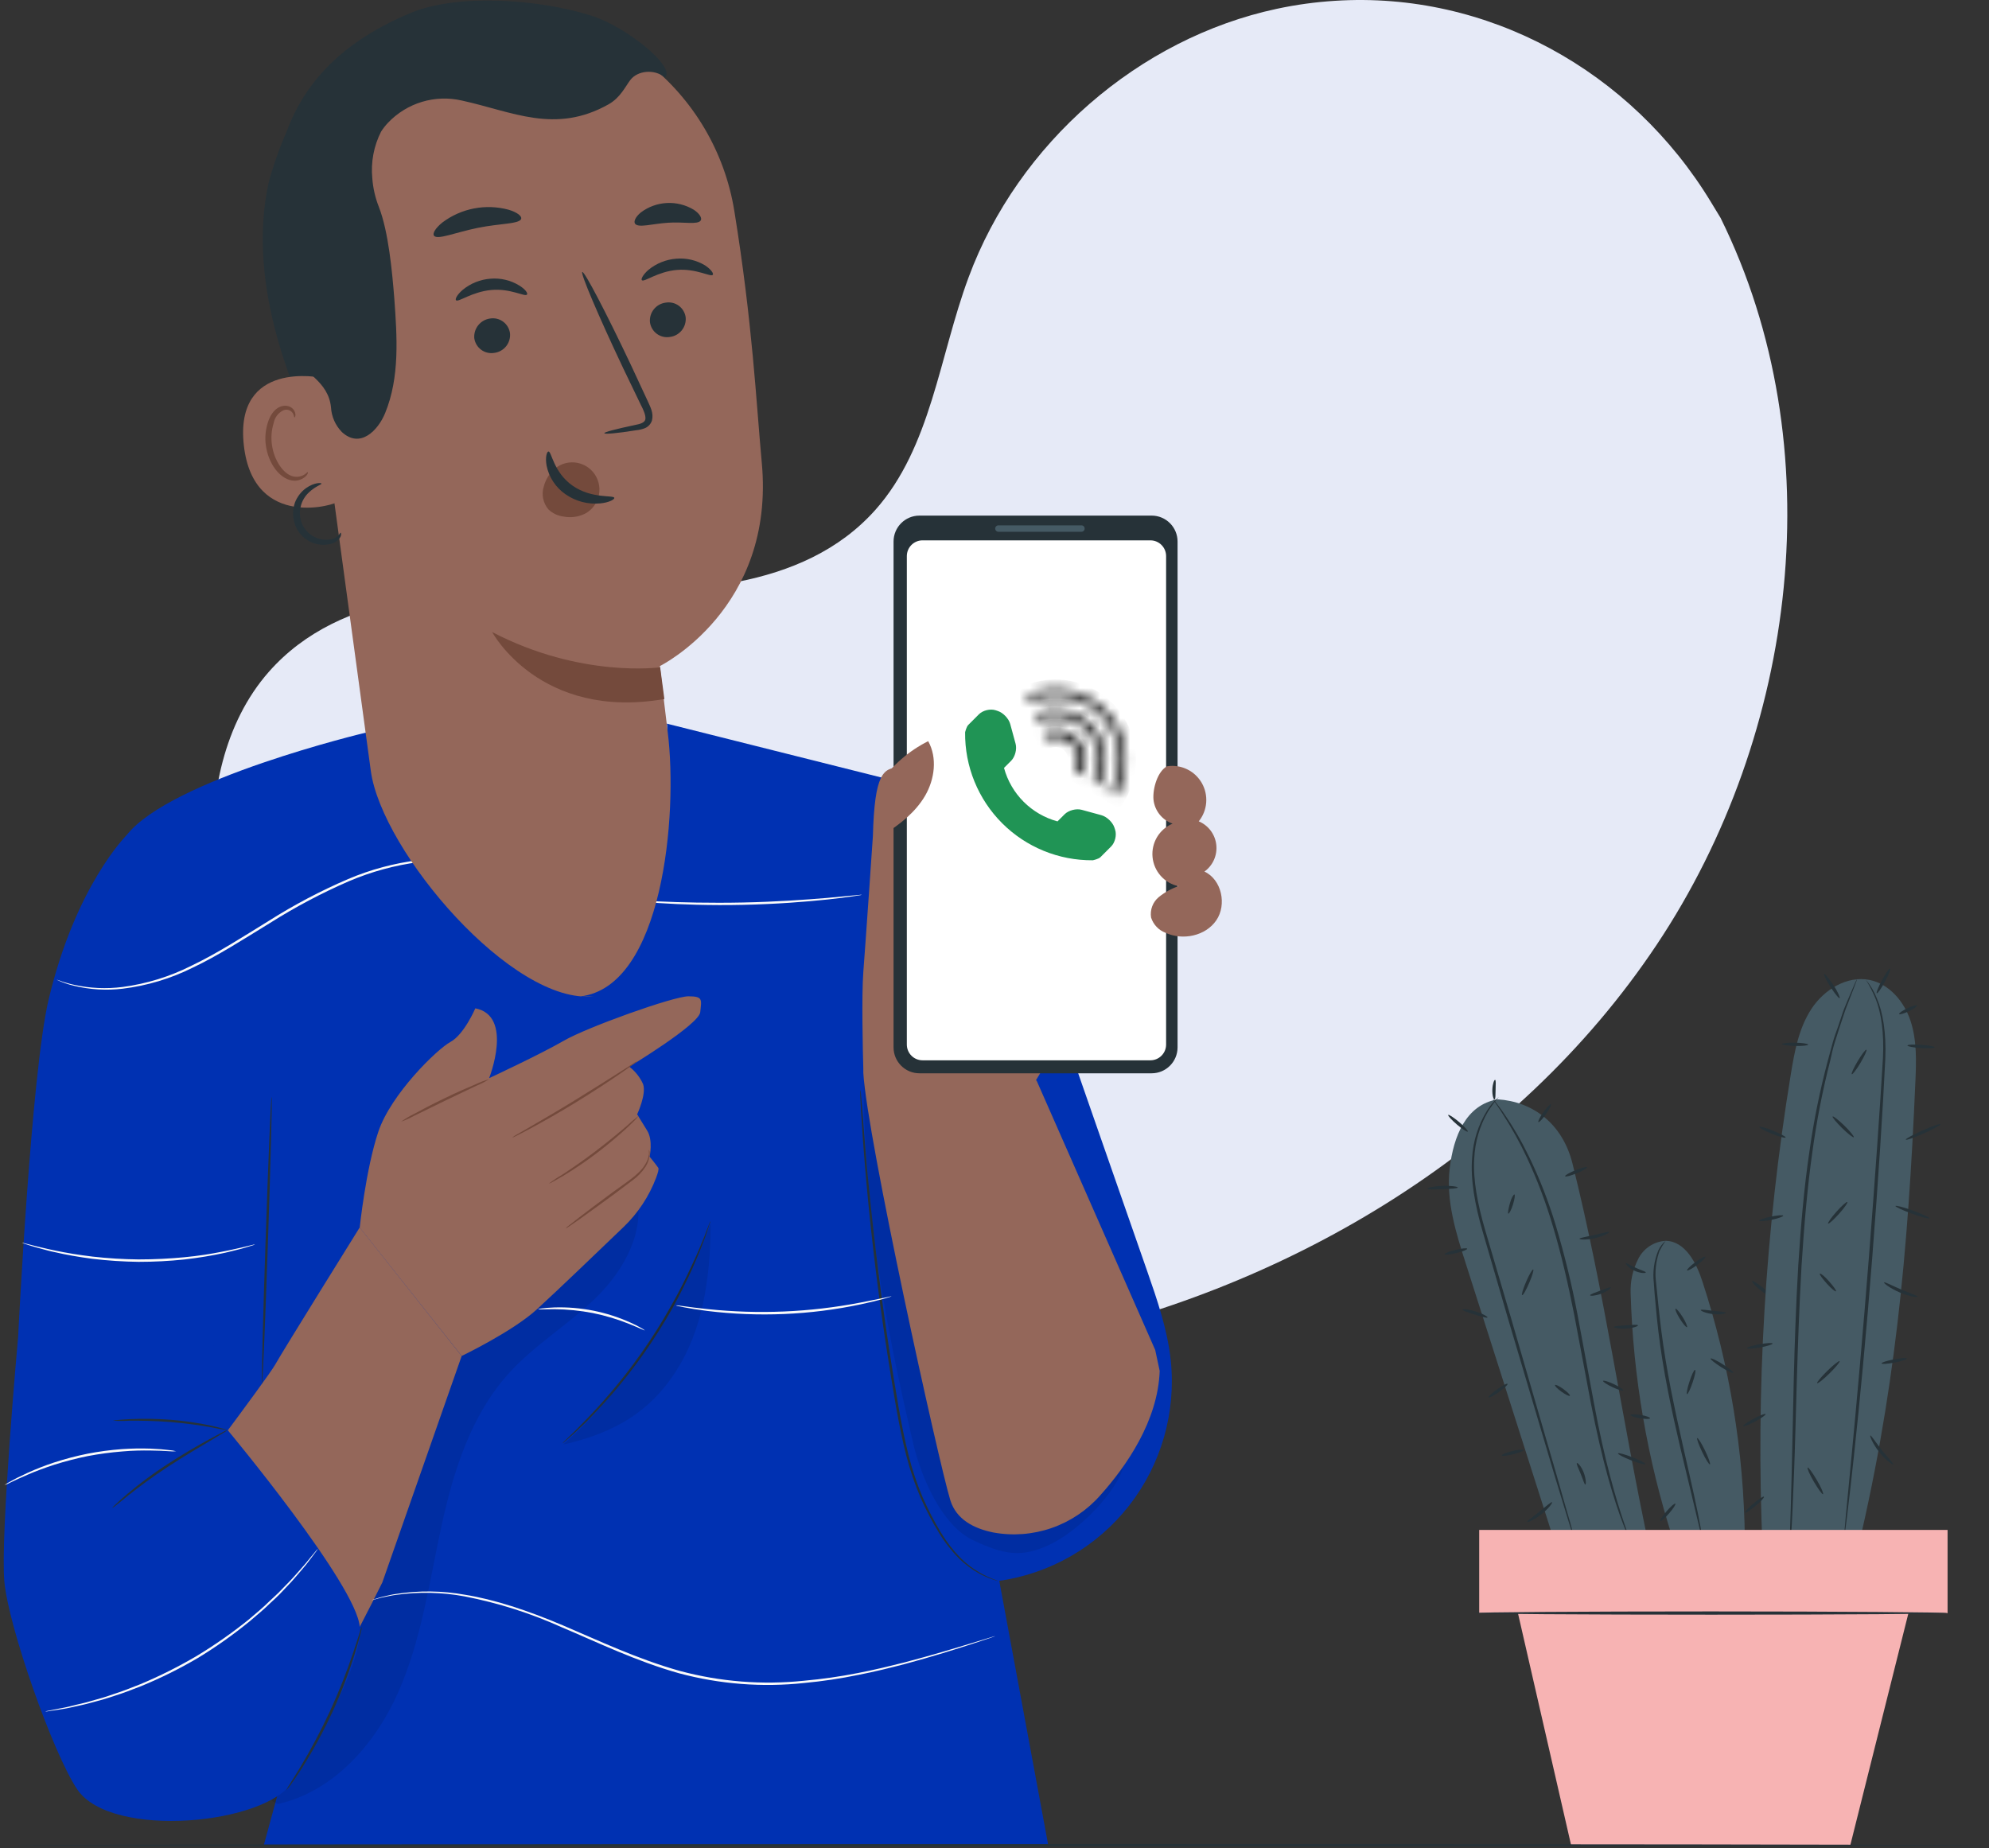 <svg width="198" height="184" viewBox="0 0 198 184" fill="none" xmlns="http://www.w3.org/2000/svg">
<rect x="0" y="0" width="198" height="184" fill="#333333" stroke="none"/>
<g clip-path="url(#clip0)">
<path d="M171.277 21.691L170.333 20.137C162.394 7.023 148.044 -0.889 132.909 0.08C130.96 0.201 129.023 0.467 127.114 0.875C113.356 3.814 101.363 14.259 96.42 27.614C93.502 35.472 92.686 44.526 87.15 50.752C79.931 58.865 67.701 59.121 56.944 58.783C46.187 58.445 33.939 58.737 26.766 66.882C22.274 71.983 20.838 79.224 21.207 86.08C22.17 104.171 34.746 120.361 50.738 128.387C66.73 136.414 85.563 137.14 103.069 133.625C127.588 128.671 150.908 115.063 164.925 94.047C178.942 73.03 182.49 44.376 171.277 21.691Z" fill="#E6EAF7"/>
<path d="M176.329 129.105C176.275 129.173 175.8 128.89 175.276 128.469C174.752 128.049 174.364 127.647 174.423 127.555C174.483 127.464 174.952 127.766 175.481 128.191C176.01 128.616 176.384 129.055 176.329 129.105Z" fill="#263238"/>
<path d="M190.675 107.608C190.762 105.597 190.821 103.54 190.187 101.63C189.554 99.719 188.09 97.973 186.124 97.562C183.881 97.105 181.587 98.517 180.329 100.432C179.07 102.347 178.641 104.678 178.272 106.945C175.714 122.556 174.771 138.389 175.459 154.194L184.633 155.483C188.66 138.996 189.946 124.575 190.675 107.608Z" fill="#455A64"/>
<path d="M184.852 97.516C184.844 97.566 184.831 97.615 184.811 97.662L184.656 98.078C184.51 98.467 184.305 98.992 184.045 99.664C183.917 100.012 183.749 100.386 183.612 100.816L183.156 102.187C182.996 102.69 182.827 103.22 182.645 103.787C182.463 104.354 182.335 104.971 182.189 105.615C181.422 108.61 180.83 111.647 180.415 114.711C179.923 118.171 179.594 122.002 179.339 126.024C178.883 134.078 178.796 141.391 178.591 146.68C178.491 149.322 178.4 151.461 178.299 152.937C178.254 153.655 178.213 154.221 178.185 154.637C178.185 154.816 178.158 154.962 178.149 155.094C178.14 155.227 178.149 155.245 178.122 155.245C178.115 155.195 178.115 155.145 178.122 155.094C178.122 154.971 178.122 154.829 178.122 154.637C178.122 154.217 178.149 153.65 178.172 152.932C178.236 151.456 178.29 149.317 178.359 146.67C178.505 141.387 178.541 134.073 179.011 126.006C179.266 121.974 179.604 118.135 180.119 114.67C180.548 111.597 181.165 108.553 181.966 105.556C182.139 104.916 182.303 104.308 182.463 103.728C182.622 103.147 182.832 102.631 183.001 102.132L183.457 100.761C183.603 100.336 183.781 99.961 183.913 99.618L184.583 98.051C184.656 97.886 184.715 97.754 184.766 97.648C184.816 97.543 184.848 97.489 184.852 97.516Z" fill="#263238"/>
<path d="M185.723 97.516C186.201 98.082 186.58 98.725 186.845 99.418C187.419 100.729 187.784 102.818 187.679 105.36C187.438 110.438 186.982 117.44 186.38 125.169C185.778 132.899 185.103 139.887 184.556 144.938C184.287 147.466 184.049 149.509 183.876 150.917L183.671 152.539C183.644 152.709 183.625 152.846 183.607 152.96C183.604 153.009 183.593 153.056 183.575 153.102C183.569 153.053 183.569 153.004 183.575 152.955C183.575 152.841 183.575 152.699 183.603 152.53C183.639 152.133 183.689 151.589 183.748 150.903C183.89 149.459 184.086 147.42 184.323 144.915C184.806 139.86 185.44 132.871 186.047 125.142C186.653 117.413 187.141 110.415 187.442 105.35C187.574 102.823 187.255 100.78 186.722 99.459C186.446 98.783 186.111 98.133 185.723 97.516Z" fill="#263238"/>
<path d="M192.061 121.284C192.03 121.371 191.25 121.17 190.32 120.827C189.389 120.484 188.664 120.151 188.692 120.068C188.719 119.986 189.503 120.183 190.434 120.525C191.364 120.868 192.107 121.206 192.061 121.284Z" fill="#263238"/>
<path d="M193.165 111.923C193.202 112.005 192.463 112.417 191.51 112.837C190.557 113.258 189.759 113.541 189.722 113.459C189.686 113.377 190.429 112.965 191.378 112.545C192.326 112.124 193.129 111.836 193.165 111.923Z" fill="#263238"/>
<path d="M192.59 104.272C192.59 104.363 191.975 104.395 191.222 104.345C190.47 104.294 189.854 104.176 189.882 104.084C189.909 103.993 190.497 103.965 191.25 104.016C192.002 104.066 192.6 104.185 192.59 104.272Z" fill="#263238"/>
<path d="M183.128 99.372C183.051 99.422 182.65 98.915 182.216 98.252C181.783 97.589 181.519 97.004 181.596 96.958C181.674 96.913 182.052 97.415 182.508 98.078C182.964 98.741 183.201 99.344 183.128 99.372Z" fill="#263238"/>
<path d="M180 103.997C180 104.089 179.412 104.148 178.696 104.135C177.98 104.121 177.396 104.034 177.401 103.943C177.406 103.851 177.985 103.792 178.705 103.805C179.426 103.819 180 103.915 180 103.997Z" fill="#263238"/>
<path d="M177.752 113.249C177.72 113.335 177.105 113.166 176.384 112.874C175.664 112.581 175.098 112.275 175.135 112.193C175.171 112.111 175.782 112.275 176.503 112.568C177.223 112.86 177.789 113.166 177.752 113.249Z" fill="#263238"/>
<path d="M177.515 121.033C177.515 121.12 177.009 121.307 176.348 121.444C175.687 121.581 175.13 121.627 175.112 121.536C175.094 121.444 175.618 121.261 176.279 121.124C176.941 120.987 177.515 120.941 177.515 121.033Z" fill="#263238"/>
<path d="M176.457 133.758C176.457 133.849 175.919 134.023 175.217 134.151C174.514 134.279 173.935 134.306 173.922 134.215C173.908 134.124 174.46 133.95 175.162 133.826C175.864 133.703 176.439 133.671 176.457 133.758Z" fill="#263238"/>
<path d="M175.755 140.783C175.796 140.866 175.335 141.195 174.72 141.519C174.104 141.844 173.58 142.04 173.534 141.976C173.489 141.912 173.954 141.569 174.569 141.24C175.185 140.911 175.714 140.706 175.755 140.783Z" fill="#263238"/>
<path d="M181.478 148.759C181.4 148.805 180.999 148.247 180.566 147.516C180.132 146.785 179.868 146.145 179.95 146.104C180.032 146.063 180.429 146.62 180.862 147.352C181.295 148.083 181.555 148.709 181.478 148.759Z" fill="#263238"/>
<path d="M183.128 135.509C183.192 135.573 182.745 136.116 182.13 136.724C181.514 137.332 180.958 137.771 180.894 137.703C180.83 137.634 181.282 137.095 181.897 136.487C182.513 135.879 183.069 135.454 183.128 135.509Z" fill="#263238"/>
<path d="M182.764 128.556C182.7 128.616 182.28 128.273 181.852 127.788C181.423 127.304 181.095 126.874 181.163 126.801C181.231 126.728 181.646 127.08 182.075 127.564C182.504 128.049 182.832 128.492 182.764 128.556Z" fill="#263238"/>
<path d="M183.899 119.671C183.968 119.73 183.594 120.26 183.065 120.85C182.536 121.44 182.052 121.874 181.984 121.814C181.916 121.755 182.289 121.225 182.818 120.631C183.347 120.036 183.831 119.611 183.899 119.671Z" fill="#263238"/>
<path d="M184.537 113.221C184.478 113.285 183.954 112.874 183.375 112.307C182.796 111.74 182.371 111.219 182.435 111.155C182.499 111.091 183.024 111.503 183.603 112.069C184.182 112.636 184.601 113.157 184.537 113.221Z" fill="#263238"/>
<path d="M185.796 104.505C185.874 104.55 185.609 105.135 185.208 105.812C184.806 106.488 184.419 106.996 184.341 106.945C184.264 106.895 184.528 106.315 184.93 105.643C185.331 104.971 185.723 104.459 185.796 104.505Z" fill="#263238"/>
<path d="M188.158 96.428C188.236 96.474 188.003 97.054 187.638 97.735C187.274 98.416 186.913 98.928 186.831 98.883C186.749 98.837 186.986 98.256 187.351 97.58C187.716 96.903 188.076 96.387 188.158 96.428Z" fill="#263238"/>
<path d="M190.839 100.098C190.876 100.181 190.511 100.437 190.019 100.674C189.526 100.912 189.107 101.031 189.056 100.953C189.006 100.876 189.385 100.61 189.877 100.377C190.37 100.144 190.798 100.016 190.839 100.098Z" fill="#263238"/>
<path d="M190.903 129.105C190.903 129.192 190.05 129.077 189.107 128.671C188.163 128.264 187.501 127.756 187.552 127.674C187.602 127.592 188.322 127.98 189.234 128.369C190.146 128.757 190.921 129.013 190.903 129.105Z" fill="#263238"/>
<path d="M189.827 135.248C189.827 135.339 189.294 135.522 188.596 135.655C187.898 135.787 187.314 135.828 187.301 135.737C187.287 135.646 187.834 135.467 188.532 135.335C189.23 135.202 189.791 135.161 189.827 135.248Z" fill="#263238"/>
<path d="M188.459 145.784C188.409 145.852 187.707 145.372 187.064 144.554C186.421 143.736 186.111 142.95 186.188 142.913C186.266 142.877 186.699 143.567 187.319 144.353C187.939 145.139 188.523 145.711 188.459 145.784Z" fill="#263238"/>
<path d="M173.717 150.601C173.657 150.533 174.031 150.117 174.551 149.687C175.071 149.258 175.536 148.938 175.595 149.006C175.655 149.075 175.281 149.491 174.761 149.92C174.241 150.35 173.776 150.67 173.717 150.601Z" fill="#263238"/>
<path d="M169.48 127.61C168.883 125.741 167.761 123.56 165.805 123.533C165.228 123.567 164.671 123.755 164.19 124.076C163.709 124.397 163.322 124.841 163.069 125.361C162.536 126.406 162.281 127.571 162.326 128.744C162.567 137.065 163.985 145.311 166.535 153.234H173.694C173.602 144.527 172.181 135.886 169.48 127.61Z" fill="#455A64"/>
<path d="M156.539 115.845C155.54 111.832 152.553 109.665 149.083 109.446C145.919 110.003 144.692 113.125 144.314 116.325C143.935 119.524 144.929 122.724 145.91 125.777L155.335 155.332L164.245 154.359C161.414 141.176 159.795 128.94 156.539 115.845Z" fill="#455A64"/>
<path d="M165.805 123.533C165.578 123.855 165.375 124.195 165.199 124.548C164.833 125.564 164.718 126.654 164.861 127.724C165.002 129.096 165.158 130.732 165.386 132.533C165.614 134.334 165.942 136.313 166.343 138.374C167.155 142.488 168.067 146.195 168.646 148.887C168.938 150.231 169.161 151.328 169.298 152.087C169.362 152.434 169.407 152.727 169.448 152.964C169.472 153.065 169.483 153.168 169.48 153.271C169.435 153.177 169.402 153.077 169.385 152.974L169.175 152.114L168.418 148.915C167.784 146.232 166.836 142.538 166.024 138.402C165.618 136.336 165.303 134.352 165.085 132.537C164.971 131.623 164.898 130.764 164.82 129.955C164.743 129.146 164.67 128.401 164.633 127.706C164.507 126.605 164.664 125.489 165.089 124.465C165.261 124.108 165.505 123.791 165.805 123.533Z" fill="#263238"/>
<path d="M149.202 109.213C148.805 109.666 148.445 110.15 148.126 110.662C147.3 112.085 146.83 113.688 146.758 115.333C146.621 117.413 147.086 119.876 147.861 122.523C148.637 125.169 149.503 128.099 150.401 131.157C152.18 137.282 153.789 142.817 154.961 146.872C155.522 148.86 155.983 150.482 156.329 151.643C156.471 152.183 156.589 152.617 156.676 152.946C156.726 153.094 156.759 153.248 156.776 153.403C156.709 153.256 156.654 153.103 156.612 152.946C156.512 152.622 156.375 152.192 156.206 151.662L154.761 146.917C153.561 142.872 151.92 137.346 150.105 131.235C149.216 128.168 148.363 125.247 147.588 122.587C146.813 119.927 146.375 117.417 146.544 115.301C146.637 113.626 147.146 112.002 148.026 110.575C148.34 110.059 148.738 109.599 149.202 109.213Z" fill="#263238"/>
<path d="M162.289 153.421C162.21 153.284 162.143 153.141 162.089 152.992C161.97 152.708 161.783 152.288 161.582 151.735C161.154 150.638 160.611 149.024 160.05 146.995C159.489 144.965 158.924 142.52 158.386 139.791L156.712 130.91C156.092 127.766 155.399 124.79 154.601 122.134C153.909 119.779 153.041 117.479 152.002 115.255C151.301 113.756 150.498 112.306 149.599 110.918C149.293 110.415 149.015 110.054 148.851 109.793C148.754 109.668 148.67 109.533 148.6 109.391C148.712 109.502 148.814 109.623 148.906 109.752C149.088 110.003 149.384 110.355 149.708 110.844C150.652 112.214 151.489 113.655 152.212 115.155C153.286 117.377 154.181 119.682 154.888 122.047C155.753 124.941 156.469 127.878 157.032 130.846C157.62 133.996 158.176 136.999 158.682 139.732C159.188 142.465 159.736 144.906 160.274 146.936C160.812 148.965 161.313 150.592 161.701 151.694C161.883 152.251 162.052 152.676 162.157 152.969C162.215 153.115 162.26 153.267 162.289 153.421Z" fill="#263238"/>
<path d="M146.051 124.319C146.074 124.411 145.595 124.603 144.97 124.753C144.346 124.904 143.83 124.955 143.808 124.868C143.785 124.781 144.264 124.584 144.893 124.433C145.522 124.283 146.051 124.232 146.051 124.319Z" fill="#263238"/>
<path d="M145.112 118.226C145.112 118.318 144.432 118.354 143.607 118.391C142.781 118.427 142.111 118.437 142.097 118.345C142.084 118.254 142.754 118.094 143.598 118.062C144.441 118.03 145.139 118.139 145.112 118.226Z" fill="#263238"/>
<path d="M146.115 112.659C146.056 112.728 145.572 112.412 145.034 111.955C144.496 111.498 144.122 111.073 144.163 111C144.204 110.927 144.706 111.247 145.249 111.704C145.791 112.161 146.174 112.6 146.115 112.659Z" fill="#263238"/>
<path d="M148.833 107.508C148.924 107.508 148.896 107.965 148.883 108.486C148.869 109.007 148.883 109.446 148.778 109.459C148.673 109.473 148.541 109.039 148.559 108.477C148.577 107.915 148.746 107.485 148.833 107.508Z" fill="#263238"/>
<path d="M154.387 109.935C154.46 109.985 154.245 110.428 153.899 110.918C153.552 111.407 153.219 111.763 153.146 111.713C153.073 111.663 153.288 111.219 153.634 110.73C153.981 110.241 154.314 109.885 154.387 109.935Z" fill="#263238"/>
<path d="M157.989 116.211C158.025 116.293 157.565 116.563 156.958 116.809C156.352 117.056 155.841 117.189 155.805 117.102C155.768 117.015 156.233 116.75 156.835 116.503C157.437 116.256 157.957 116.128 157.989 116.211Z" fill="#263238"/>
<path d="M160.187 122.655C160.223 122.733 159.612 123.085 158.773 123.272C157.934 123.46 157.237 123.414 157.232 123.327C157.228 123.24 157.898 123.135 158.7 122.952C159.503 122.77 160.141 122.582 160.187 122.655Z" fill="#263238"/>
<path d="M150.155 120.827C150.068 120.804 150.155 120.37 150.296 119.831C150.438 119.291 150.661 118.917 150.752 118.917C150.844 118.917 150.78 119.374 150.616 119.913C150.451 120.452 150.223 120.859 150.155 120.827Z" fill="#263238"/>
<path d="M151.523 128.94C151.436 128.904 151.619 128.305 151.924 127.596C152.23 126.888 152.544 126.349 152.627 126.385C152.709 126.422 152.531 127.025 152.225 127.729C151.92 128.433 151.623 128.977 151.523 128.94Z" fill="#263238"/>
<path d="M148.08 131.162C148.044 131.244 147.478 131.089 146.799 130.878C146.119 130.668 145.563 130.467 145.581 130.376C145.599 130.284 146.197 130.344 146.895 130.563C147.592 130.782 148.112 131.079 148.08 131.162Z" fill="#263238"/>
<path d="M150.073 137.771C150.128 137.844 149.745 138.205 149.22 138.58C148.696 138.955 148.231 139.197 148.181 139.124C148.13 139.051 148.509 138.69 149.033 138.315C149.558 137.94 150.023 137.698 150.073 137.771Z" fill="#263238"/>
<path d="M151.673 144.362C151.696 144.449 151.217 144.641 150.62 144.787C150.023 144.934 149.507 144.979 149.489 144.892C149.471 144.806 149.945 144.614 150.543 144.467C151.14 144.321 151.651 144.271 151.673 144.362Z" fill="#263238"/>
<path d="M160.356 128.172C160.401 128.25 159.996 128.57 159.407 128.794C158.819 129.018 158.304 129.041 158.29 128.954C158.276 128.867 158.746 128.698 159.293 128.497C159.84 128.296 160.306 128.095 160.356 128.172Z" fill="#263238"/>
<path d="M161.591 138.425C161.555 138.507 161.076 138.361 160.52 138.1C159.964 137.84 159.544 137.561 159.585 137.478C159.626 137.396 160.105 137.542 160.661 137.803C161.218 138.064 161.633 138.342 161.591 138.425Z" fill="#263238"/>
<path d="M163.785 145.761C163.748 145.848 163.115 145.674 162.367 145.381C161.619 145.089 161.031 144.778 161.067 144.696C161.104 144.614 161.733 144.783 162.485 145.075C163.238 145.368 163.835 145.679 163.785 145.761Z" fill="#263238"/>
<path d="M152.025 151.511C151.979 151.429 152.563 151.054 153.238 150.501C153.913 149.948 154.437 149.495 154.505 149.555C154.574 149.614 154.145 150.208 153.443 150.757C152.741 151.305 152.066 151.589 152.025 151.511Z" fill="#263238"/>
<path d="M157.811 147.795C157.72 147.795 157.592 147.31 157.355 146.739C157.118 146.168 156.899 145.715 156.977 145.66C157.054 145.605 157.433 145.998 157.661 146.62C157.889 147.242 157.907 147.795 157.811 147.795Z" fill="#263238"/>
<path d="M156.279 138.955C156.224 139.028 155.85 138.85 155.445 138.557C155.039 138.265 154.747 137.968 154.797 137.89C154.847 137.812 155.226 137.995 155.632 138.292C156.037 138.589 156.329 138.882 156.279 138.955Z" fill="#263238"/>
<path d="M169.763 125.128C169.818 125.201 169.453 125.562 168.951 125.933C168.45 126.303 167.994 126.55 167.944 126.477C167.893 126.403 168.254 126.042 168.755 125.668C169.257 125.293 169.713 125.055 169.763 125.128Z" fill="#263238"/>
<path d="M171.801 130.7C171.801 130.787 171.241 130.906 170.534 130.828C169.827 130.75 169.307 130.517 169.307 130.426C169.307 130.334 169.877 130.426 170.552 130.499C171.227 130.572 171.792 130.609 171.801 130.7Z" fill="#263238"/>
<path d="M163.06 131.948C163.083 132.035 162.554 132.227 161.87 132.268C161.186 132.309 160.643 132.199 160.648 132.112C160.652 132.026 161.195 131.989 161.851 131.943C162.508 131.898 163.042 131.856 163.06 131.948Z" fill="#263238"/>
<path d="M163.835 126.682C163.835 126.769 163.297 126.783 162.713 126.513C162.13 126.243 161.801 125.828 161.851 125.768C161.901 125.709 162.307 125.974 162.85 126.225C163.393 126.477 163.835 126.586 163.835 126.682Z" fill="#263238"/>
<path d="M172.549 136.679C172.503 136.756 171.956 136.5 171.332 136.103C170.707 135.705 170.237 135.326 170.287 135.253C170.338 135.179 170.88 135.431 171.505 135.829C172.13 136.226 172.599 136.606 172.549 136.679Z" fill="#263238"/>
<path d="M193.876 152.315H147.25V160.598H193.876V152.315Z" fill="#F7B3B3"/>
<path d="M150.73 158.957L156.402 183.708H184.191L190.392 158.957H150.73Z" fill="#F7B3B3"/>
<path d="M193.849 160.593C193.849 160.68 183.334 160.753 170.36 160.753C157.387 160.753 146.872 160.68 146.872 160.593C146.872 160.506 157.387 160.429 170.36 160.429C183.334 160.429 193.849 160.52 193.849 160.593Z" fill="#263238"/>
<path d="M167.939 132.131C167.862 132.176 167.542 131.806 167.228 131.299C166.913 130.791 166.717 130.339 166.795 130.293C166.872 130.248 167.187 130.618 167.506 131.125C167.825 131.632 167.998 132.08 167.939 132.131Z" fill="#263238"/>
<path d="M167.939 138.795C167.857 138.768 167.966 138.201 168.185 137.538C168.404 136.875 168.641 136.354 168.741 136.382C168.842 136.409 168.719 136.976 168.495 137.639C168.272 138.301 168.021 138.822 167.939 138.795Z" fill="#263238"/>
<path d="M170.219 145.793C170.137 145.829 169.786 145.272 169.439 144.54C169.093 143.809 168.874 143.192 168.956 143.169C169.038 143.146 169.385 143.69 169.736 144.417C170.087 145.144 170.292 145.752 170.219 145.793Z" fill="#263238"/>
<path d="M165.29 151.42C165.221 151.36 165.499 150.926 165.91 150.451C166.32 149.975 166.708 149.642 166.776 149.701C166.845 149.76 166.566 150.19 166.156 150.665C165.746 151.141 165.358 151.479 165.29 151.42Z" fill="#263238"/>
<path d="M164.255 141.199C164.255 141.291 163.799 141.286 163.251 141.199C162.704 141.112 162.289 140.952 162.307 140.866C162.326 140.779 162.763 140.779 163.311 140.866C163.858 140.952 164.291 141.112 164.255 141.199Z" fill="#263238"/>
<path d="M116.548 135.454C116.224 132.382 115.203 129.429 114.186 126.509C110.842 116.937 107.505 107.364 104.177 97.79C103.297 95.267 102.394 92.698 100.789 90.568C99.183 88.438 96.735 86.765 94.067 86.784L95.586 148.554L99.398 157.394C104.536 156.678 109.197 153.991 112.396 149.898C115.596 145.805 117.084 140.626 116.548 135.454Z" fill="#0031B2"/>
<path d="M59.68 97.287L36.397 72.943C36.397 72.943 16.948 77.569 12.594 83.159C9.534 87.085 11.618 118.354 11.618 118.354C11.618 118.354 28.221 167.532 29.402 172.18L26.26 183.699H104.35L97.323 145.761L102.795 81.184L66.379 72.043C66.99 73.789 59.68 97.287 59.68 97.287Z" fill="#0031B2"/>
<g opacity="0.3">
<path opacity="0.3" d="M27.66 179.603C33.173 178.374 37.35 173.661 39.643 168.478C41.937 163.294 42.721 157.608 43.916 152.073C45.111 146.538 46.867 140.897 50.665 136.706C53.251 133.854 56.634 131.847 59.379 129.146C62.124 126.445 64.267 122.578 63.333 118.839L46.98 129.082C45.211 130.193 43.401 131.335 42.129 132.995C40.542 135.061 39.949 137.698 39.361 140.235C36.28 153.556 32.163 166.615 27.049 179.292" fill="black"/>
</g>
<path d="M35.809 122.198C35.809 122.198 28.125 134.539 27.395 135.856C26.666 137.172 16.725 150.359 16.725 150.359C16.725 150.359 13.533 160.762 18.48 165.155C23.428 169.547 29.424 170.283 30.61 170.283C31.796 170.283 38.061 157.54 38.061 157.54L45.959 134.997L35.809 122.198Z" fill="#94675A"/>
<path d="M12.594 83.159C12.594 83.159 7.523 88.187 4.842 99.509C3.104 106.822 1.805 133.095 1.805 133.095C1.805 133.095 0.008 152.919 0.437 157.48C0.865 162.042 5.293 174.603 7.692 178.15C11.07 183.15 26.606 181.655 29.169 177.309C30.537 174.955 36.096 166.137 35.813 161.978C35.53 157.819 22.657 142.369 22.657 142.369L12.594 83.159Z" fill="#0031B2"/>
<g opacity="0.3">
<path opacity="0.3" d="M85.996 107.412C85.927 119.954 88.061 131.587 90.93 143.795C91.709 147.114 93.789 151.89 96.858 153.335C99.927 154.779 101.746 155.163 104.724 153.664C108.098 151.95 111.869 147.539 111.869 145.573C110 147.534 108.08 149.527 105.672 150.757C103.264 151.986 100.2 152.329 97.92 150.935C94.728 149.02 94.012 144.774 93.497 141.071C91.947 129.923 90.916 118.587 87.044 108.024" fill="black"/>
</g>
<path d="M26.082 137.785C26.014 137.785 26.173 131.386 26.438 123.492C26.702 115.598 26.971 109.208 27.04 109.213C27.108 109.217 26.944 115.612 26.679 123.501C26.415 131.39 26.146 137.785 26.082 137.785Z" fill="#263238"/>
<path d="M22.653 142.369C22.513 142.49 22.36 142.594 22.197 142.68L20.92 143.443C19.839 144.083 18.344 144.965 16.739 146.012C15.133 147.059 13.747 148.101 12.762 148.883L11.609 149.82C11.469 149.945 11.316 150.054 11.153 150.144C11.265 150 11.392 149.869 11.531 149.751C11.786 149.504 12.165 149.161 12.644 148.755C13.901 147.695 15.221 146.714 16.597 145.816C18.207 144.76 19.716 143.9 20.82 143.297C21.372 142.995 21.823 142.758 22.138 142.598C22.3 142.502 22.473 142.426 22.653 142.369Z" fill="#263238"/>
<path d="M22.653 142.369C22.093 142.307 21.538 142.214 20.988 142.09C19.967 141.912 18.553 141.697 16.976 141.574C15.398 141.451 13.966 141.437 12.926 141.441C12.366 141.473 11.804 141.473 11.244 141.441C11.392 141.399 11.545 141.376 11.7 141.373C11.992 141.341 12.411 141.313 12.931 141.286C14.288 141.224 15.648 141.245 17.003 141.35C18.358 141.456 19.705 141.653 21.034 141.94C21.54 142.054 21.946 142.154 22.229 142.237C22.374 142.266 22.516 142.31 22.653 142.369Z" fill="#263238"/>
<path d="M36.032 161.932C36.005 162.168 35.957 162.401 35.886 162.627C35.781 163.084 35.603 163.71 35.366 164.492C34.739 166.529 33.977 168.522 33.086 170.457C32.192 172.392 31.171 174.265 30.031 176.065C29.575 176.756 29.219 177.304 28.95 177.67C28.812 177.868 28.659 178.056 28.494 178.232C28.594 178.017 28.713 177.813 28.85 177.619C29.096 177.235 29.443 176.673 29.867 175.978C30.96 174.159 31.955 172.282 32.849 170.356C33.734 168.428 34.515 166.454 35.188 164.442C35.448 163.669 35.644 163.039 35.781 162.613C35.843 162.379 35.927 162.151 36.032 161.932Z" fill="#263238"/>
<path d="M70.724 121.568C70.711 121.658 70.686 121.747 70.651 121.833L70.405 122.573C70.296 122.898 70.159 123.291 69.977 123.739C69.794 124.187 69.607 124.708 69.361 125.265C68.905 126.39 68.271 127.702 67.537 129.128C66.803 130.554 65.882 132.08 64.856 133.63C63.83 135.179 62.749 136.587 61.732 137.835C60.715 139.083 59.73 140.148 58.873 141.035C58.453 141.492 58.048 141.848 57.701 142.186C57.355 142.525 57.049 142.803 56.789 143.027L56.196 143.544C56.13 143.606 56.059 143.661 55.982 143.708C55.982 143.708 56.037 143.635 56.164 143.507L56.725 142.959C56.971 142.726 57.268 142.438 57.605 142.09C57.943 141.743 58.335 141.364 58.745 140.916C59.584 140.038 60.542 138.955 61.559 137.716C62.576 136.477 63.624 135.051 64.655 133.516C65.686 131.98 66.57 130.453 67.341 129.041C68.112 127.628 68.709 126.326 69.215 125.215C69.475 124.667 69.671 124.155 69.863 123.711C70.054 123.268 70.205 122.879 70.319 122.559L70.606 121.833C70.635 121.74 70.674 121.651 70.724 121.568Z" fill="#263238"/>
<path d="M85.659 108.509C85.673 108.553 85.681 108.599 85.681 108.646L85.718 109.043C85.748 109.412 85.789 109.924 85.841 110.579C85.95 111.909 86.101 113.838 86.297 116.22C86.753 120.978 87.464 127.542 88.577 134.745C89.151 138.347 89.667 141.789 90.437 144.842C90.798 146.289 91.27 147.706 91.851 149.079C92.375 150.267 92.972 151.421 93.639 152.535C94.189 153.454 94.842 154.306 95.586 155.076C96.154 155.648 96.795 156.143 97.492 156.548C97.932 156.8 98.389 157.02 98.86 157.206L99.234 157.348C99.278 157.361 99.321 157.379 99.361 157.403C99.316 157.397 99.272 157.386 99.229 157.371L98.846 157.252C98.36 157.085 97.888 156.877 97.437 156.63C96.723 156.231 96.066 155.74 95.481 155.168C94.719 154.402 94.05 153.549 93.488 152.626C92.805 151.511 92.195 150.352 91.664 149.157C91.07 147.777 90.585 146.353 90.214 144.897C89.425 141.825 88.91 138.384 88.335 134.782C87.213 127.569 86.511 120.996 86.119 116.233C85.918 113.852 85.791 111.918 85.713 110.584C85.681 109.93 85.654 109.414 85.636 109.048V108.646C85.64 108.6 85.648 108.554 85.659 108.509Z" fill="#263238"/>
<g opacity="0.3">
<path opacity="0.3" d="M56.483 143.722C61.135 142.589 64.618 140.628 67.236 136.605C69.853 132.583 70.724 127.564 70.747 121.823C67.04 130.787 62.188 138.411 56.082 143.795" fill="black"/>
</g>
<path d="M48.339 86.121C48.3 86.125 48.26 86.125 48.221 86.121L47.879 86.052C47.582 85.988 47.14 85.906 46.57 85.828C44.953 85.62 43.317 85.62 41.7 85.828C39.303 86.141 36.961 86.781 34.737 87.73C32.02 88.91 29.398 90.297 26.894 91.88C24.203 93.53 21.663 95.166 19.178 96.341C16.995 97.429 14.644 98.135 12.224 98.43C10.59 98.626 8.934 98.525 7.336 98.133C6.751 97.995 6.183 97.796 5.64 97.539C5.679 97.542 5.717 97.551 5.754 97.566L6.082 97.68C6.223 97.735 6.401 97.79 6.615 97.85C6.86 97.926 7.108 97.99 7.359 98.042C8.949 98.396 10.59 98.47 12.206 98.261C14.601 97.943 16.926 97.223 19.082 96.131C21.549 94.956 24.098 93.32 26.771 91.67C29.285 90.078 31.921 88.689 34.655 87.515C36.898 86.563 39.264 85.929 41.682 85.632C43.312 85.443 44.961 85.472 46.584 85.719C47.025 85.785 47.461 85.875 47.892 85.988L48.225 86.08L48.339 86.121Z" fill="#FAFAFA"/>
<path d="M25.384 123.894C25.314 123.931 25.239 123.961 25.161 123.981L24.504 124.182C24.222 124.269 23.871 124.369 23.456 124.465C23.041 124.561 22.58 124.694 22.056 124.794C21.011 125.018 19.776 125.224 18.358 125.389C16.843 125.548 15.321 125.627 13.797 125.626C12.266 125.606 10.736 125.506 9.215 125.325C7.815 125.142 6.565 124.918 5.526 124.676C5.001 124.571 4.536 124.438 4.126 124.328C3.715 124.219 3.369 124.123 3.082 124.031L2.411 123.816C2.334 123.796 2.259 123.767 2.188 123.729C2.268 123.73 2.349 123.744 2.425 123.771L3.091 123.94C3.378 124.017 3.729 124.109 4.139 124.2C4.55 124.292 5.02 124.415 5.539 124.511C6.579 124.73 7.819 124.936 9.224 125.105C10.738 125.276 12.26 125.369 13.784 125.384C15.403 125.384 16.944 125.302 18.344 125.169C19.744 125.037 20.989 124.836 22.033 124.63C22.557 124.539 23.022 124.424 23.437 124.337C23.852 124.251 24.203 124.164 24.491 124.091L25.157 123.931C25.23 123.908 25.307 123.896 25.384 123.894Z" fill="#FAFAFA"/>
<path d="M17.532 144.481C17.301 144.503 17.069 144.503 16.839 144.481C16.383 144.444 15.744 144.417 14.946 144.408C14.148 144.399 13.2 144.408 12.147 144.504C11.007 144.596 9.873 144.749 8.749 144.961C7.629 145.189 6.521 145.474 5.43 145.816C4.426 146.145 3.533 146.474 2.803 146.794C2.074 147.114 1.476 147.374 1.079 147.575C0.876 147.689 0.662 147.784 0.441 147.859C0.627 147.719 0.825 147.596 1.034 147.493C1.421 147.265 2.005 146.972 2.735 146.638C3.591 146.248 4.468 145.905 5.361 145.61C6.458 145.252 7.574 144.957 8.704 144.728C9.835 144.509 10.979 144.356 12.128 144.271C13.068 144.206 14.01 144.189 14.951 144.22C15.754 144.252 16.401 144.307 16.843 144.367C17.076 144.386 17.306 144.424 17.532 144.481Z" fill="#FAFAFA"/>
<path d="M31.641 154.194C31.591 154.292 31.53 154.384 31.458 154.468L30.888 155.227C30.646 155.556 30.337 155.954 29.949 156.393C29.561 156.831 29.151 157.352 28.631 157.878L27.838 158.715C27.559 159.002 27.249 159.281 26.926 159.578C26.31 160.191 25.599 160.78 24.86 161.407C23.227 162.745 21.502 163.967 19.698 165.063C17.879 166.134 15.986 167.073 14.034 167.874C13.123 168.222 12.27 168.565 11.444 168.816C11.034 168.949 10.637 169.086 10.254 169.195L9.142 169.497C8.435 169.703 7.774 169.822 7.213 169.954C6.652 170.087 6.146 170.164 5.74 170.224L4.828 170.361C4.72 170.385 4.61 170.396 4.5 170.393C4.605 170.358 4.713 170.332 4.823 170.315L5.735 170.132C6.137 170.059 6.647 169.968 7.19 169.822C7.733 169.675 8.407 169.556 9.105 169.337L10.209 169.022C10.592 168.912 10.984 168.766 11.39 168.633C12.21 168.377 13.063 168.025 13.961 167.678C15.897 166.868 17.775 165.927 19.584 164.862C21.386 163.772 23.114 162.563 24.755 161.242C25.489 160.616 26.205 160.031 26.821 159.414C27.135 159.117 27.445 158.842 27.733 158.559L28.535 157.736C29.06 157.224 29.479 156.712 29.871 156.283C30.264 155.853 30.583 155.465 30.838 155.145L31.44 154.418C31.502 154.339 31.569 154.264 31.641 154.194Z" fill="#FAFAFA"/>
<path d="M99.083 162.879C99.034 162.905 98.982 162.926 98.928 162.943L98.472 163.102L96.694 163.688C95.143 164.19 92.9 164.903 90.091 165.662C88.682 166.023 87.136 166.421 85.453 166.745C83.668 167.115 81.864 167.385 80.05 167.554C75.879 168.002 71.662 167.675 67.61 166.59C63.314 165.383 59.493 163.509 55.95 162.019C52.85 160.617 49.599 159.582 46.26 158.934C44.003 158.513 41.693 158.462 39.42 158.783C39.019 158.829 38.668 158.916 38.362 158.975C38.102 159.022 37.845 159.083 37.592 159.158L37.136 159.281C37.082 159.299 37.027 159.31 36.971 159.313C37.022 159.292 37.074 159.274 37.126 159.258L37.582 159.112C37.788 159.048 38.038 158.97 38.348 158.906C38.658 158.842 39.005 158.746 39.411 158.692C41.691 158.333 44.016 158.359 46.287 158.769C49.169 159.226 52.494 160.314 56.037 161.818C59.58 163.322 63.406 165.155 67.674 166.352C71.698 167.431 75.884 167.762 80.027 167.33C81.831 167.17 83.626 166.913 85.403 166.563C87.081 166.243 88.623 165.859 90.031 165.507C92.845 164.771 95.093 164.081 96.648 163.61L98.44 163.066L98.896 162.929C98.957 162.907 99.019 162.89 99.083 162.879Z" fill="#FAFAFA"/>
<path d="M64.185 132.451C64.185 132.483 63.62 132.204 62.703 131.834C61.51 131.35 60.276 130.978 59.014 130.723C57.75 130.478 56.467 130.35 55.179 130.339C54.19 130.339 53.579 130.385 53.574 130.339C53.713 130.293 53.857 130.265 54.003 130.257C54.276 130.22 54.678 130.184 55.179 130.165C57.79 130.082 60.385 130.598 62.767 131.674C63.128 131.832 63.48 132.01 63.82 132.208C63.953 132.272 64.075 132.353 64.185 132.451Z" fill="#FAFAFA"/>
<path d="M88.759 129.055C88.692 129.087 88.622 129.113 88.549 129.132L87.948 129.311C87.418 129.461 86.648 129.653 85.668 129.859C83.163 130.39 80.619 130.711 78.061 130.819C75.504 130.927 72.942 130.825 70.401 130.513C69.429 130.389 68.645 130.261 68.121 130.156L67.501 130.028C67.427 130.018 67.355 129.998 67.286 129.969C67.36 129.957 67.436 129.957 67.51 129.969L68.134 130.051C68.677 130.129 69.461 130.229 70.437 130.33C75.512 130.864 80.638 130.645 85.649 129.681C86.611 129.498 87.387 129.333 87.929 129.224L88.545 129.087C88.614 129.064 88.686 129.053 88.759 129.055Z" fill="#FAFAFA"/>
<path d="M85.8 89.078C85.723 89.107 85.644 89.126 85.562 89.133L84.879 89.238C84.286 89.33 83.419 89.435 82.352 89.554C80.218 89.782 77.254 90.011 73.971 90.084C70.688 90.157 67.719 90.047 65.576 89.906C64.504 89.832 63.638 89.759 63.041 89.695L62.352 89.618C62.271 89.617 62.191 89.603 62.115 89.576C62.195 89.566 62.276 89.566 62.357 89.576L63.045 89.609L65.585 89.741C67.728 89.842 70.692 89.919 73.966 89.851C77.24 89.782 80.2 89.576 82.339 89.394L84.869 89.156L85.558 89.092C85.638 89.077 85.719 89.073 85.8 89.078Z" fill="#FAFAFA"/>
<path d="M33.538 48.179C31.258 43.457 29.014 38.694 27.61 33.653C26.205 28.611 25.617 23.227 26.761 18.112C26.935 17.339 28.585 12.069 29.392 12.042C29.958 12.042 29.146 16.832 29.493 17.28C32.817 21.558 34.303 27.039 34.6 32.45C34.836 37.716 34.486 42.991 33.556 48.179" fill="#263238"/>
<path d="M59.106 99.18C51.048 100.094 38.006 84.791 36.912 76.742L30.332 28.291C28.152 15.328 33.857 3.252 46.844 1.424L48.057 1.323C53.931 0.846 59.769 2.603 64.409 6.245C69.048 9.887 72.15 15.147 73.096 20.978C74.92 32.222 75.271 39.988 75.832 46.053C77.2 60.625 65.69 66.311 65.69 66.311C65.69 66.311 66.014 69.218 66.47 72.888C67.501 81.143 65.991 98.261 57.751 99.203L59.106 99.18Z" fill="#94675A"/>
<path d="M65.717 66.434C65.717 66.434 57.847 67.545 48.991 62.924C48.991 62.924 53.715 71.746 66.137 69.593L65.717 66.434Z" fill="#744A3C"/>
<path d="M54.81 47.1C55.055 46.777 55.369 46.514 55.729 46.329C56.088 46.144 56.485 46.042 56.889 46.031C57.293 46.02 57.695 46.099 58.064 46.264C58.434 46.428 58.762 46.674 59.025 46.982C59.287 47.29 59.477 47.653 59.582 48.045C59.686 48.437 59.702 48.847 59.627 49.245C59.553 49.643 59.39 50.02 59.151 50.347C58.913 50.674 58.604 50.944 58.248 51.136C57.579 51.468 56.819 51.569 56.087 51.424C55.524 51.355 54.999 51.105 54.591 50.711C54.328 50.4 54.148 50.027 54.068 49.627C53.989 49.227 54.011 48.814 54.135 48.425C54.309 47.775 54.659 47.187 55.147 46.725" fill="#744A3C"/>
<path d="M68.257 31.596C68.3 32.063 68.159 32.528 67.864 32.893C67.569 33.257 67.144 33.492 66.68 33.547C66.453 33.584 66.222 33.575 65.999 33.521C65.776 33.467 65.566 33.369 65.382 33.232C65.197 33.095 65.042 32.923 64.925 32.725C64.808 32.527 64.732 32.308 64.701 32.08C64.658 31.613 64.799 31.148 65.094 30.783C65.389 30.418 65.814 30.184 66.278 30.128C66.505 30.091 66.737 30.099 66.96 30.153C67.183 30.207 67.393 30.305 67.578 30.442C67.762 30.579 67.918 30.752 68.034 30.95C68.151 31.148 68.227 31.367 68.257 31.596Z" fill="#263238"/>
<path d="M70.957 27.359C70.757 27.61 69.316 26.714 67.391 26.874C65.467 27.034 64.126 28.117 63.898 27.898C63.789 27.802 63.98 27.363 64.559 26.86C65.348 26.214 66.316 25.828 67.332 25.754C68.333 25.67 69.335 25.905 70.196 26.426C70.811 26.837 71.057 27.244 70.957 27.359Z" fill="#263238"/>
<path d="M50.77 33.182C50.814 33.649 50.673 34.115 50.378 34.48C50.083 34.845 49.657 35.079 49.192 35.133C48.966 35.17 48.734 35.161 48.511 35.107C48.288 35.053 48.079 34.955 47.894 34.818C47.71 34.681 47.554 34.509 47.438 34.311C47.321 34.113 47.244 33.894 47.213 33.666C47.176 33.2 47.319 32.737 47.613 32.373C47.907 32.009 48.328 31.772 48.791 31.71C49.018 31.673 49.249 31.682 49.473 31.737C49.696 31.791 49.906 31.89 50.09 32.027C50.275 32.164 50.43 32.337 50.547 32.535C50.664 32.734 50.739 32.954 50.77 33.182Z" fill="#263238"/>
<path d="M52.457 29.329C52.252 29.58 50.811 28.684 48.886 28.872C46.962 29.059 45.626 30.115 45.398 29.895C45.284 29.799 45.476 29.356 46.059 28.858C46.845 28.209 47.812 27.821 48.827 27.747C49.829 27.662 50.832 27.898 51.691 28.424C52.32 28.808 52.571 29.214 52.457 29.329Z" fill="#263238"/>
<path d="M60.159 43.123C60.159 43.014 61.322 42.712 63.242 42.305C63.729 42.214 64.19 42.077 64.245 41.734C64.299 41.391 64.085 40.852 63.789 40.298L62.029 36.642C59.575 31.459 57.756 27.18 57.966 27.08C58.175 26.979 60.332 31.107 62.785 36.29C63.378 37.57 63.948 38.79 64.486 39.947C64.719 40.49 65.093 41.103 64.901 41.862C64.844 42.041 64.746 42.206 64.616 42.342C64.485 42.478 64.326 42.583 64.149 42.648C63.883 42.745 63.605 42.808 63.324 42.835C61.386 43.146 60.177 43.251 60.159 43.123Z" fill="#263238"/>
<path d="M54.596 44.952C54.906 44.906 55.079 47.004 56.994 48.348C58.909 49.691 61.098 49.262 61.153 49.568C61.194 49.696 60.697 50.025 59.748 50.117C58.523 50.233 57.297 49.909 56.287 49.202C55.316 48.53 54.642 47.506 54.409 46.346C54.258 45.477 54.45 44.952 54.596 44.952Z" fill="#263238"/>
<path d="M51.887 21.773C51.741 22.312 49.794 22.23 47.555 22.687C45.316 23.144 43.538 23.912 43.2 23.464C43.045 23.249 43.323 22.733 44.021 22.162C44.954 21.457 46.035 20.976 47.181 20.754C48.328 20.532 49.51 20.576 50.638 20.882C51.495 21.138 51.946 21.517 51.887 21.773Z" fill="#263238"/>
<path d="M69.758 21.947C69.452 22.404 68.089 22.066 66.488 22.175C64.888 22.285 63.565 22.71 63.219 22.276C63.064 22.066 63.242 21.608 63.798 21.147C64.55 20.583 65.453 20.257 66.391 20.21C67.329 20.163 68.26 20.397 69.065 20.882C69.667 21.284 69.899 21.723 69.758 21.947Z" fill="#263238"/>
<path d="M32.129 37.638C31.91 37.56 23.305 35.81 24.276 44.357C25.247 52.905 33.633 50.185 33.62 49.938C33.606 49.691 32.129 37.638 32.129 37.638Z" fill="#94675A"/>
<path d="M30.637 47.004C30.596 46.981 30.501 47.127 30.264 47.273C29.925 47.464 29.527 47.516 29.151 47.42C28.212 47.191 27.286 45.838 27.072 44.298C26.967 43.566 27.026 42.819 27.245 42.113C27.295 41.836 27.412 41.575 27.585 41.353C27.758 41.13 27.983 40.954 28.239 40.838C28.403 40.774 28.584 40.77 28.75 40.826C28.917 40.882 29.058 40.994 29.151 41.144C29.297 41.373 29.26 41.551 29.306 41.56C29.352 41.569 29.475 41.395 29.365 41.048C29.293 40.842 29.153 40.666 28.968 40.55C28.842 40.474 28.703 40.424 28.557 40.403C28.411 40.381 28.263 40.389 28.12 40.426C27.464 40.545 26.939 41.222 26.711 41.93C26.432 42.715 26.349 43.556 26.47 44.38C26.716 46.099 27.783 47.616 29.06 47.836C29.297 47.876 29.54 47.863 29.771 47.796C30.003 47.73 30.216 47.612 30.396 47.452C30.647 47.237 30.683 47.018 30.637 47.004Z" fill="#744A3C"/>
<path d="M66.151 7.741C67.441 6.826 62.448 2.685 58.855 1.556C53.433 -0.149 45.416 -0.624 40.847 1.3C35.343 3.622 30.957 7.046 28.727 12.599C26.497 18.153 26.164 24.342 27.058 30.256C27.327 32.085 27.746 33.913 28.882 35.344C30.291 37.072 32.685 37.981 32.949 40.541C32.999 41.468 33.383 42.345 34.03 43.009C35.854 44.7 37.637 42.849 38.339 41.126C39.808 37.551 39.529 33.534 39.251 29.699C39.041 27.061 38.677 23.076 37.719 20.612C37.356 19.697 37.135 18.732 37.062 17.751C36.906 16.148 37.209 14.533 37.938 13.098C38.139 12.787 38.368 12.494 38.622 12.225C39.552 11.246 40.72 10.527 42.011 10.139C43.303 9.751 44.673 9.707 45.986 10.012C51.039 11.118 55.261 13.376 60.578 10.387C61.755 9.724 62.243 8.627 62.744 7.969C63.492 6.986 65.179 6.886 66.128 7.672L66.151 7.741Z" fill="#263238"/>
<path d="M33.902 53.033C33.944 53.033 34.016 53.215 33.866 53.49C33.745 53.67 33.59 53.824 33.408 53.942C33.226 54.06 33.022 54.139 32.808 54.175C32.195 54.308 31.555 54.239 30.984 53.979C30.264 53.658 29.697 53.068 29.406 52.333C29.117 51.602 29.099 50.791 29.356 50.048C29.574 49.473 29.952 48.973 30.446 48.608C31.317 47.996 32.005 48.055 32.005 48.151C32.005 48.247 31.426 48.393 30.765 49.01C30.347 49.394 30.054 49.897 29.926 50.451C29.799 51.005 29.841 51.585 30.049 52.114C30.267 52.633 30.643 53.069 31.125 53.359C31.606 53.649 32.167 53.778 32.726 53.727C33.061 53.708 33.38 53.582 33.638 53.366C33.811 53.179 33.875 53.028 33.902 53.033Z" fill="#263238"/>
<path d="M47.318 100.386C47.318 100.386 46.205 102.992 44.842 103.732C43.478 104.473 38.914 108.943 37.664 112.664C36.415 116.384 35.809 122.217 35.809 122.217L45.959 134.997C45.959 134.997 51.012 132.57 53.415 130.38C55.608 128.378 59.694 124.438 62.079 122.153C63.507 120.78 64.613 119.107 65.316 117.253C65.499 116.759 65.604 116.38 65.531 116.27C65.284 115.9 64.664 115.155 64.664 115.155C64.664 115.155 65.038 113.541 64.418 112.549C63.798 111.557 63.428 110.936 63.428 110.936C63.428 110.936 64.382 108.911 64.012 107.919C63.706 107.24 63.236 106.648 62.644 106.196C62.644 106.196 69.585 102.004 69.708 100.766C69.831 99.527 70.013 99.189 68.531 99.189C67.049 99.189 58.467 102.256 56.114 103.618C53.761 104.98 48.691 107.339 48.691 107.339C48.691 107.339 51.153 101.131 47.318 100.386Z" fill="#94675A"/>
<path d="M48.686 107.448C48.282 107.7 47.858 107.917 47.418 108.097L44.322 109.574L41.235 111.082C40.817 111.311 40.383 111.508 39.935 111.672C40.319 111.387 40.728 111.139 41.157 110.931C41.928 110.506 43.009 109.944 44.217 109.359C45.425 108.774 46.538 108.285 47.35 107.946C47.78 107.741 48.227 107.574 48.686 107.448Z" fill="#744A3C"/>
<path d="M63.465 105.62C63.326 105.756 63.173 105.877 63.009 105.981C62.713 106.205 62.275 106.516 61.728 106.895C60.638 107.649 59.106 108.655 57.382 109.715C55.658 110.776 54.058 111.672 52.89 112.303C52.307 112.618 51.832 112.865 51.499 113.029C51.332 113.126 51.155 113.204 50.971 113.262C51.12 113.14 51.282 113.035 51.454 112.947L52.822 112.156C53.971 111.489 55.558 110.566 57.273 109.51C58.987 108.454 60.537 107.471 61.65 106.767L62.972 105.922C63.124 105.802 63.29 105.701 63.465 105.62Z" fill="#744A3C"/>
<path d="M63.579 111.087C63.579 111.087 63.488 111.219 63.292 111.425C63.096 111.631 62.799 111.919 62.43 112.271C61.682 112.965 60.606 113.889 59.375 114.826C58.317 115.626 57.218 116.371 56.082 117.056C55.626 117.321 55.284 117.513 55.033 117.655C54.908 117.734 54.773 117.797 54.632 117.842C55.069 117.509 55.526 117.204 56 116.928C56.848 116.371 58.007 115.58 59.242 114.643C60.478 113.706 61.554 112.814 62.325 112.152C62.724 111.774 63.142 111.419 63.579 111.087Z" fill="#744A3C"/>
<path d="M64.6 114.464C64.662 114.609 64.684 114.766 64.664 114.922C64.638 115.356 64.503 115.778 64.272 116.147C63.922 116.681 63.477 117.145 62.959 117.518C62.393 117.947 61.773 118.405 61.135 118.889C59.822 119.853 58.627 120.717 57.756 121.339C57.3 121.645 56.962 121.892 56.716 122.057C56.592 122.152 56.457 122.234 56.315 122.299C56.415 122.178 56.532 122.072 56.661 121.983C56.889 121.796 57.231 121.526 57.656 121.202C58.504 120.553 59.68 119.662 60.993 118.697C62.307 117.733 63.588 116.946 64.149 116.046C64.388 115.706 64.545 115.315 64.605 114.903C64.609 114.634 64.582 114.464 64.6 114.464Z" fill="#744A3C"/>
<path d="M114.998 134.398L103.187 107.572H103.114L114.555 88.374L110.98 84.562L92.243 81.162C92.243 81.162 91.007 76.289 89.48 76.39C87.952 76.49 87.058 76.952 86.894 83.246C86.894 83.246 86.16 93.992 85.941 96.775C85.763 99.097 85.891 104.774 85.941 106.374C85.941 106.479 85.941 106.594 85.941 106.726V106.804C86.302 113.176 93.433 145.569 94.605 149.367C95.203 151.278 96.94 152.174 98.873 152.567C100.814 152.924 102.813 152.773 104.678 152.127C106.543 151.482 108.21 150.364 109.516 148.883C112.148 145.948 115.271 141.446 115.444 136.482L114.998 134.398ZM86.885 83.607C86.885 83.712 86.885 83.794 86.885 83.863C86.881 83.803 86.885 83.694 86.885 83.607Z" fill="#94675A"/>
<path d="M114.646 51.332H91.527C90.104 51.332 88.951 52.489 88.951 53.915V104.272C88.951 105.698 90.104 106.854 91.527 106.854H114.646C116.069 106.854 117.223 105.698 117.223 104.272V53.915C117.223 52.489 116.069 51.332 114.646 51.332Z" fill="#263238"/>
<path d="M114.519 53.796H91.837C90.973 53.796 90.273 54.498 90.273 55.364V103.993C90.273 104.859 90.973 105.561 91.837 105.561H114.519C115.382 105.561 116.083 104.859 116.083 103.993V55.364C116.083 54.498 115.382 53.796 114.519 53.796Z" fill="white"/>
<path d="M107.656 52.941H99.393C99.351 52.942 99.309 52.934 99.27 52.918C99.23 52.903 99.195 52.879 99.165 52.849C99.134 52.819 99.111 52.784 99.094 52.745C99.078 52.706 99.07 52.664 99.07 52.621C99.07 52.579 99.078 52.537 99.094 52.498C99.111 52.459 99.134 52.423 99.165 52.394C99.195 52.364 99.23 52.34 99.27 52.325C99.309 52.309 99.351 52.301 99.393 52.301H107.656C107.741 52.301 107.822 52.335 107.882 52.395C107.942 52.455 107.975 52.536 107.975 52.621C107.975 52.706 107.942 52.788 107.882 52.848C107.822 52.908 107.741 52.941 107.656 52.941Z" fill="#455A64"/>
<path d="M116.21 76.284C116.884 76.186 117.571 76.293 118.182 76.591C118.794 76.89 119.301 77.367 119.639 77.959C119.976 78.551 120.127 79.232 120.073 79.911C120.019 80.591 119.761 81.239 119.334 81.769C119.805 81.968 120.216 82.289 120.522 82.699C120.829 83.109 121.021 83.594 121.078 84.104C121.136 84.613 121.057 85.129 120.85 85.597C120.643 86.066 120.315 86.471 119.899 86.77C121.614 87.57 122.147 90.061 121.08 91.624C120.013 93.187 117.733 93.658 116.019 92.863C115.682 92.734 115.377 92.531 115.13 92.269C114.882 92.006 114.696 91.69 114.587 91.345C114.527 90.971 114.565 90.588 114.698 90.233C114.831 89.877 115.053 89.563 115.344 89.32C115.931 88.842 116.598 88.471 117.314 88.224C116.631 88.08 116.012 87.722 115.548 87.2C115.083 86.679 114.798 86.022 114.732 85.326C114.667 84.63 114.826 83.932 115.185 83.333C115.545 82.734 116.086 82.266 116.73 81.998C116.214 81.821 115.76 81.499 115.422 81.07C115.084 80.641 114.876 80.124 114.824 79.58C114.742 78.492 115.235 76.774 116.192 76.284" fill="#94675A"/>
<path d="M92.398 73.789C90.48 74.751 88.832 76.18 87.606 77.944L87.989 83.068C89.598 82.067 91.139 80.855 92.093 79.219C93.046 77.583 93.324 75.443 92.398 73.789Z" fill="#94675A"/>
<path d="M197.629 183.708C197.629 183.776 153.707 183.827 99.544 183.827C45.38 183.827 1.449 183.776 1.449 183.708C1.449 183.639 45.357 183.589 99.544 183.589C153.73 183.589 197.629 183.644 197.629 183.708Z" fill="#263238"/>
<path d="M111.006 82.603L110.932 82.378C110.755 81.852 110.175 81.304 109.643 81.159L107.672 80.621C107.138 80.475 106.375 80.671 105.984 81.062L105.271 81.775C102.679 81.075 100.647 79.042 99.947 76.45L100.66 75.737C101.051 75.346 101.247 74.584 101.101 74.05L100.564 72.078C100.419 71.544 99.87 70.964 99.345 70.789L99.12 70.714C98.594 70.539 97.845 70.716 97.454 71.107L96.387 72.175C96.196 72.365 96.075 72.907 96.075 72.909C96.037 76.297 97.365 79.561 99.761 81.957C102.152 84.348 105.403 85.674 108.78 85.646C108.798 85.646 109.356 85.526 109.547 85.336L110.613 84.269C111.004 83.878 111.181 83.128 111.006 82.603Z" fill="#209455"/>
<mask id="path-113-inside-1" fill="white">
<path d="M103.864 72.901C104.445 72.645 105.092 72.58 105.713 72.715C106.333 72.85 106.894 73.179 107.316 73.653C107.738 74.127 107.998 74.723 108.06 75.355C108.121 75.987 107.981 76.622 107.659 77.169L107.029 76.798C107.273 76.384 107.379 75.904 107.333 75.426C107.286 74.948 107.089 74.497 106.77 74.138C106.451 73.78 106.026 73.531 105.557 73.429C105.088 73.327 104.598 73.376 104.159 73.57L103.864 72.901Z"/>
</mask>
<path d="M103.864 72.901C104.445 72.645 105.092 72.58 105.713 72.715C106.333 72.85 106.894 73.179 107.316 73.653C107.738 74.127 107.998 74.723 108.06 75.355C108.121 75.987 107.981 76.622 107.659 77.169L107.029 76.798C107.273 76.384 107.379 75.904 107.333 75.426C107.286 74.948 107.089 74.497 106.77 74.138C106.451 73.78 106.026 73.531 105.557 73.429C105.088 73.327 104.598 73.376 104.159 73.57L103.864 72.901Z" stroke="black" stroke-width="2" mask="url(#path-113-inside-1)"/>
<mask id="path-114-inside-2" fill="white">
<path d="M103.058 71.071C104.026 70.644 105.105 70.536 106.138 70.761C107.172 70.986 108.108 71.534 108.811 72.324C109.514 73.115 109.948 74.108 110.05 75.161C110.153 76.214 109.919 77.272 109.382 78.184L108.802 77.842C109.267 77.053 109.469 76.138 109.38 75.226C109.291 74.315 108.916 73.456 108.308 72.772C107.699 72.087 106.89 71.614 105.995 71.419C105.101 71.224 104.167 71.318 103.33 71.687L103.058 71.071Z"/>
</mask>
<path d="M103.058 71.071C104.026 70.644 105.105 70.536 106.138 70.761C107.172 70.986 108.108 71.534 108.811 72.324C109.514 73.115 109.948 74.108 110.05 75.161C110.153 76.214 109.919 77.272 109.382 78.184L108.802 77.842C109.267 77.053 109.469 76.138 109.38 75.226C109.291 74.315 108.916 73.456 108.308 72.772C107.699 72.087 106.89 71.614 105.995 71.419C105.101 71.224 104.167 71.318 103.33 71.687L103.058 71.071Z" stroke="black" stroke-width="2" mask="url(#path-114-inside-2)"/>
<mask id="path-115-inside-3" fill="white">
<path d="M102.252 69.24C103.607 68.643 105.117 68.491 106.564 68.807C108.011 69.122 109.321 69.888 110.305 70.995C111.29 72.102 111.897 73.493 112.041 74.967C112.185 76.441 111.857 77.923 111.105 79.199L110.539 78.866C111.22 77.709 111.517 76.367 111.387 75.031C111.257 73.695 110.706 72.435 109.814 71.432C108.923 70.429 107.736 69.734 106.424 69.449C105.113 69.163 103.745 69.3 102.517 69.842L102.252 69.24Z"/>
</mask>
<path d="M102.252 69.24C103.607 68.643 105.117 68.491 106.564 68.807C108.011 69.122 109.321 69.888 110.305 70.995C111.29 72.102 111.897 73.493 112.041 74.967C112.185 76.441 111.857 77.923 111.105 79.199L110.539 78.866C111.22 77.709 111.517 76.367 111.387 75.031C111.257 73.695 110.706 72.435 109.814 71.432C108.923 70.429 107.736 69.734 106.424 69.449C105.113 69.163 103.745 69.3 102.517 69.842L102.252 69.24Z" stroke="black" stroke-width="2" mask="url(#path-115-inside-3)"/>
</g>
<defs>
<clipPath id="clip0">
<rect width="197.259" height="183.827" fill="white" transform="translate(0.37)"/>
</clipPath>
</defs>
</svg>
